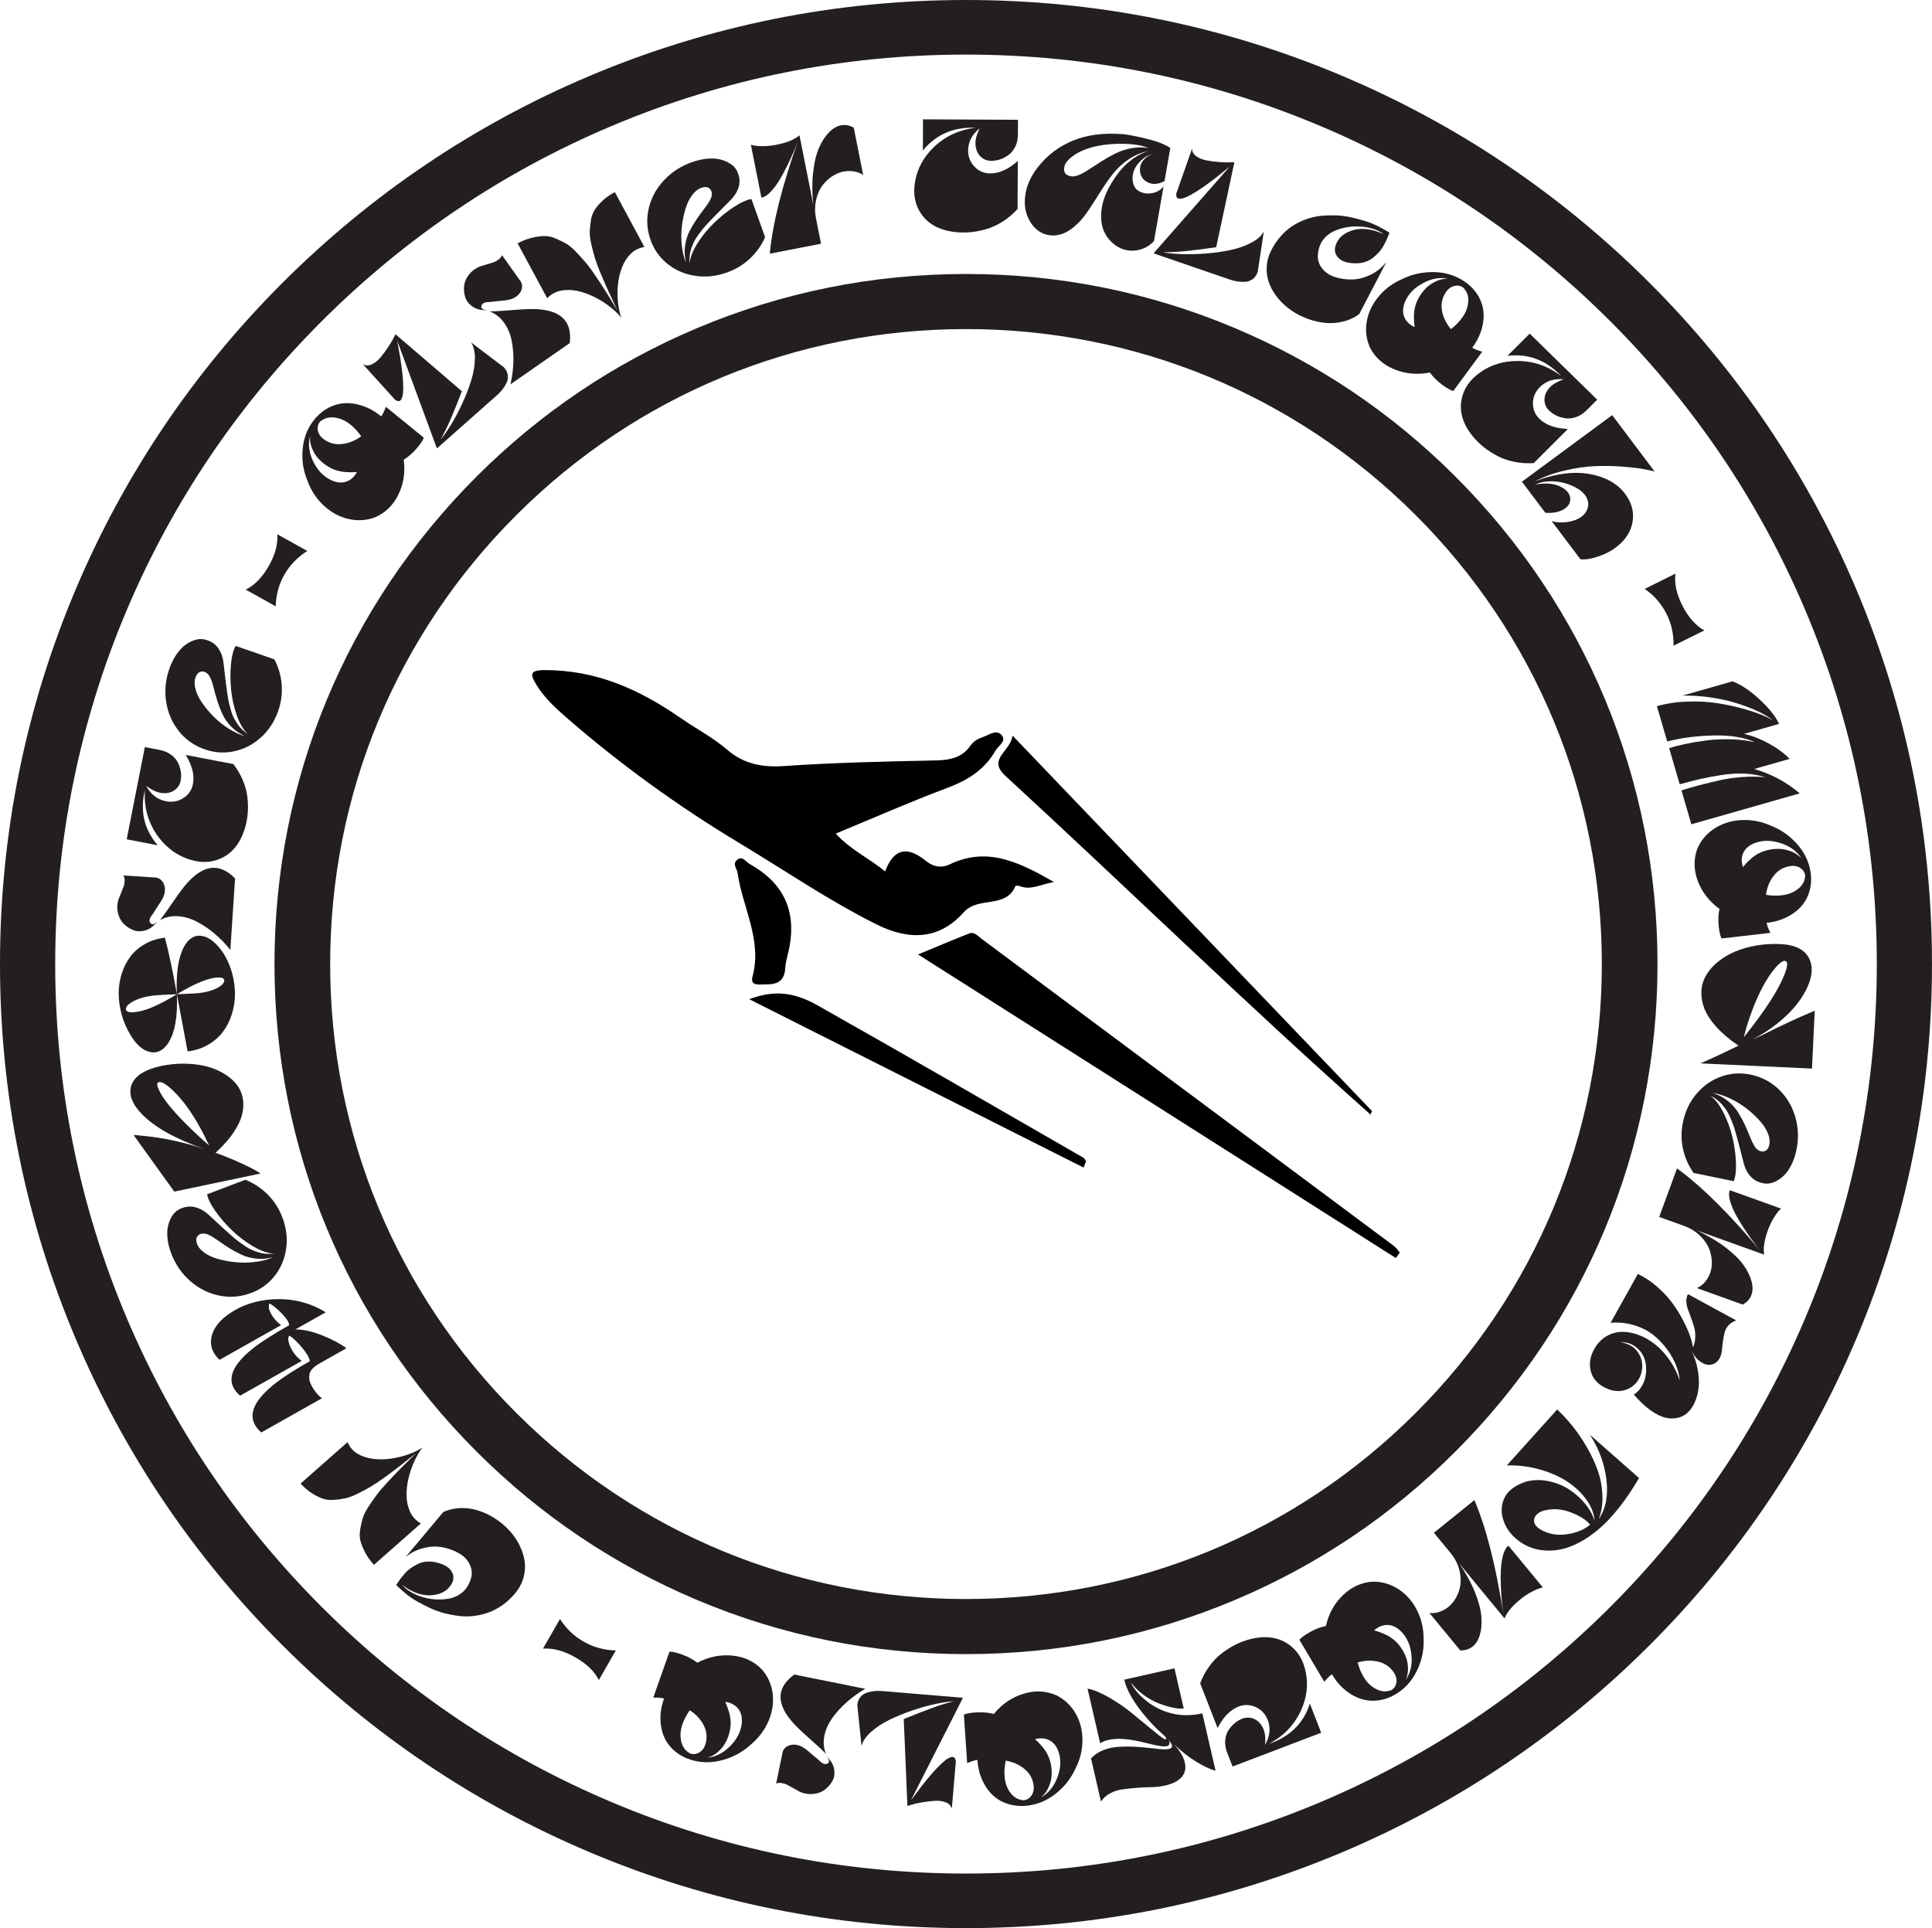 <?xml version="1.0" encoding="UTF-8"?>
<svg id="Layer_1" data-name="Layer 1" xmlns="http://www.w3.org/2000/svg" viewBox="0 0 1080 1077.91">
  <defs>
    <style>
      .cls-1 {
        fill: #231f20;
      }
    </style>
  </defs>
  <g>
    <path class="cls-1" d="M540,924.73c-52.2,0-102.84-10.21-150.52-30.34-46.04-19.44-87.38-47.26-122.87-82.7-72.98-72.86-113.17-169.72-113.17-272.74s40.19-199.88,113.17-272.74c35.5-35.44,76.84-63.26,122.87-82.7,47.68-20.13,98.32-30.34,150.52-30.34s102.84,10.21,150.52,30.34c46.04,19.44,87.38,47.26,122.87,82.7,72.98,72.86,113.17,169.72,113.17,272.74s-40.19,199.88-113.17,272.74c-35.5,35.44-76.84,63.26-122.87,82.7-47.68,20.13-98.32,30.34-150.52,30.34Zm0-740.76c-94.91,0-184.15,36.91-251.28,103.92-67.17,67.05-104.15,156.21-104.15,251.06s36.99,184.01,104.15,251.06c67.13,67.01,156.37,103.92,251.28,103.92s184.15-36.91,251.28-103.92c67.16-67.05,104.15-156.21,104.15-251.06s-36.99-184.01-104.15-251.06c-67.13-67.01-156.37-103.92-251.28-103.92Z"/>
    <g>
      <path class="cls-1" d="M171.9,268.85c-1.74-4.18-2.69-8.47-2.84-12.84-.15-4.38,.38-8.42,1.59-12.13,1.21-3.71,3.1-7.05,5.66-10.03,2.56-2.98,5.6-5.22,9.13-6.74,4.33-1.84,9-2.22,14-1.12,5,1.1,9.54,3.36,13.64,6.81,.97-1.35,1.83-3.15,2.6-5.4l21.22,17.28c-.49,1.48-1.82,3.49-3.99,6.03-2.17,2.54-4.57,4.64-7.22,6.29,.93,7.12-.09,13.67-3.05,19.63-2.96,5.96-7.33,10.17-13.11,12.61-4.72,1.74-9.6,2.04-14.64,.91-5.04-1.13-9.63-3.59-13.76-7.38-4.13-3.78-7.2-8.42-9.22-13.92Zm3.77-9.76c2.27,4.25,5.31,7.31,9.12,9.19,3.82,1.88,7.27,1.97,10.38,.27,1.89-1.13,3.34-2.68,4.36-4.67-1.78,.17-3.74,.19-5.9,.05-4.13-.23-7.82-1.45-11.08-3.66s-5.63-4.72-7.14-7.54c-1.5-2.81-2.21-5.52-2.12-8.1l-.02-.64c-1.2,4.92-.4,9.96,2.39,15.1Zm5.08-13.71c3.09,2.31,6.53,3.27,10.31,2.87,3.78-.39,7.4-1.84,10.86-4.35-1.92-2.76-4.11-5.08-6.56-6.95s-5.11-3.02-7.95-3.46c-2.85-.44-5.29,.02-7.33,1.38l-1.18,.85c-1.14,1.37-1.55,2.97-1.24,4.82,.31,1.85,1.34,3.45,3.1,4.83Z"/>
      <path class="cls-1" d="M281.68,205.35c1.28,1.41,2.01,2.9,2.19,4.46,.19,1.57-.09,3.07-.83,4.51-.74,1.44-1.54,2.67-2.39,3.7-.85,1.02-1.82,2.02-2.91,2.99l-33.5,29.67-22.21-60.23,1.72,9.6c2.26,14.33,2.23,22.3-.08,23.92-.75,.5-1.71,.32-2.87-.54l-17.93-19.81c1.51,.88,3.17,.9,4.97,.06,1.81-.84,3.45-2.16,4.94-3.97,1.48-1.8,2.87-3.66,4.16-5.59,1.29-1.93,2.29-3.62,3.01-5.06l1.12-2.21,37.12,31.86c-4.87,12.86-8.8,21.77-11.79,26.74l.41-.36c1.76-2.16,3.67-4.93,5.72-8.31,2.05-3.38,4.05-7.21,6-11.49,1.95-4.27,3.57-8.47,4.86-12.57,1.28-4.11,1.97-8.1,2.07-11.98,.1-3.87-.61-6.98-2.12-9.32l18.35,13.93Z"/>
      <path class="cls-1" d="M270.4,173.03c.33,.12,.64,.21,.92,.29,.28,.08,.49,.13,.63,.15,.14,.03,.26,.04,.37,.04,.1,0,.18,.01,.24,.02l.05-.04c-.39,.08-.99,.05-1.78-.09-2.7-.09-5.01-.81-6.92-2.17-1.91-1.36-3.19-3.05-3.84-5.09-.65-2.03-.86-4.14-.62-6.33,.24-2.19,1.13-4.27,2.68-6.26,1.55-1.99,3.57-3.5,6.06-4.55,.81-.27,2.13-.67,3.96-1.2,1.83-.54,3.16-.95,3.97-1.25s1.69-.79,2.63-1.5c.94-.7,1.57-1.51,1.87-2.41l10.57,14.88c.71,1.28,.85,2.67,.43,4.17-.43,1.5-1.37,2.82-2.83,3.96-1.46,1.14-3.41,1.87-5.87,2.2-.3,.07-1.75,.22-4.34,.47-2.59,.25-4.17,.42-4.74,.53-2.68-.06-4.24,.61-4.7,2.01-.28,.93,.02,1.61,.92,2.02,.1,.08,.21,.12,.32,.14Zm14.95,41.83c.96-4.11,1.5-8.23,1.63-12.36,.13-4.13-.19-8.13-.95-12-.76-3.88-2.22-7.3-4.38-10.26-2.15-2.96-4.91-5.05-8.26-6.26l.55,.14c2.61-.04,6.91-.31,12.9-.81,5.99-.5,10.48-.65,13.45-.46,13.6,.79,19.66,7.11,18.19,18.97l-33.13,23.04Z"/>
      <path class="cls-1" d="M289.36,136.02c2.7-1.42,5.3-2.44,7.8-3.05,2.51-.61,4.82-.95,6.93-1.01,2.11-.06,4.3,.39,6.55,1.37,2.26,.98,4.24,1.95,5.94,2.93,1.7,.98,3.63,2.61,5.8,4.92,2.16,2.31,4,4.36,5.49,6.15,1.5,1.79,3.38,4.38,5.64,7.78,2.27,3.39,4.14,6.27,5.61,8.62,1.47,2.35,3.48,5.62,6.01,9.81-2.01-4.24-3.63-7.7-4.86-10.38-1.24-2.68-2.62-5.82-4.14-9.42-1.52-3.6-2.65-6.56-3.38-8.9-.73-2.33-1.44-4.98-2.13-7.95s-1.02-5.46-.95-7.48c.06-2.02,.3-4.18,.69-6.49s1.18-4.31,2.34-5.99c1.17-1.69,2.65-3.36,4.46-5.02,1.81-1.66,3.98-3.16,6.54-4.51l16.52,30.66c-3.16,.57-5.75,1.89-7.79,3.97-2.04,2.08-3.64,4.62-4.79,7.62-1.15,3-1.89,6.2-2.21,9.59-.32,3.39-.31,6.68,.03,9.88,.34,3.2,.96,6.03,1.86,8.47-1.66-2.05-3.78-4.08-6.36-6.09-2.58-2.01-5.43-3.81-8.54-5.39-3.11-1.58-6.28-2.71-9.49-3.42-3.22-.7-6.3-.78-9.26-.22-2.95,.56-5.55,1.97-7.79,4.24l-16.52-30.66Z"/>
      <path class="cls-1" d="M362.75,116.07c1.41-5.71,4.24-10.84,8.5-15.38,4.25-4.54,9.47-7.9,15.65-10.06,3.07-1.07,6-1.71,8.8-1.93,2.8-.21,5.23-.03,7.28,.53,2.06,.56,3.9,1.38,5.51,2.46,1.62,1.08,2.81,2.41,3.57,4.01,.76,1.59,1.21,3.26,1.33,4.98,.12,1.73-.22,3.55-1.03,5.46-.81,1.91-2.05,3.73-3.71,5.47-1.24,1.24-2.79,2.8-4.65,4.67-1.86,1.87-3.3,3.32-4.33,4.37-1.03,1.04-2.27,2.33-3.71,3.86-1.44,1.53-2.55,2.78-3.32,3.76-.77,.98-1.65,2.15-2.63,3.52-.98,1.37-1.72,2.6-2.21,3.69-.5,1.1-.97,2.31-1.42,3.64-.45,1.33-.74,2.67-.86,4.02-.12,1.35-.13,2.77-.03,4.27,.26-3.38,1.72-7.17,4.39-11.38,2.67-4.2,5.77-8.01,9.32-11.44,3.55-3.42,7.25-6.39,11.1-8.92,3.85-2.52,7.1-3.99,9.76-4.41l7.64,21.36c-2.07,4.61-4.94,8.63-8.61,12.06-3.68,3.42-8.01,6.01-13,7.76-6.07,2.12-12.08,2.68-18.03,1.67-5.96-1.01-11.14-3.38-15.53-7.1-4.4-3.72-7.47-8.39-9.23-14.01-1.78-5.57-1.96-11.21-.54-16.92Zm20.19,21.49c.39-3.02,1.22-5.77,2.49-8.25,1.28-2.48,2.59-4.7,3.93-6.66,1.35-1.97,2.8-3.96,4.34-5.98,1.55-2.01,2.61-3.6,3.19-4.74,.82-1.44,1.16-2.76,1.01-3.97-.15-1.21-.62-2.1-1.41-2.68-.79-.58-1.66-.81-2.61-.69-2.25,.23-4.3,1.39-6.14,3.49s-3.28,4.75-4.32,7.96c-1.04,3.2-1.78,6.62-2.22,10.26-.45,3.64-.47,7.29-.07,10.95,.4,3.66,1.2,6.85,2.38,9.55-.78-3.14-.97-6.23-.59-9.25Z"/>
      <path class="cls-1" d="M430.32,141.81c1.57-16.93,6.97-38.32,16.19-64.18-.64,1.81-1.44,3.87-2.41,6.2s-2.22,5.07-3.75,8.24c-1.53,3.17-3.06,6.04-4.61,8.6-1.55,2.56-3.23,4.78-5.06,6.68-1.82,1.89-3.51,2.93-5.05,3.11l-5.87-29.53c1.95,.61,4.58,.86,7.9,.74,3.32-.11,6.81-.68,10.49-1.73,3.68-1.04,6.6-2.47,8.77-4.29l7.72,38.84c-.7-6.64-.72-12.76-.07-18.37,.65-5.61,1.77-10.19,3.37-13.74s3.49-6.42,5.67-8.59c2.19-2.17,4.47-3.43,6.84-3.79,2.37-.36,4.65,.11,6.82,1.41l5.26,26.44c-1.63-1.12-3.47-1.82-5.52-2.1-2.05-.28-4.09-.18-6.14,.3-2.04,.48-4.03,1.38-5.97,2.7s-3.62,2.92-5.05,4.8c-1.43,1.88-2.54,4.19-3.32,6.93-.78,2.74-1.05,5.69-.8,8.84,.06,.32,.13,.76,.21,1.35,.07,.58,.14,1.03,.2,1.35l2.83,14.23-28.65,5.57Z"/>
      <path class="cls-1" d="M547.72,71.69c-4.17,3.28-6.35,7.28-6.53,12-.1,3.95,1.21,7.23,3.92,9.86,3.16,3.04,7.13,4.04,11.9,3.02,3.91-.79,7.9-2.98,11.95-6.59l-.13,26.83c-2.5,2.77-5.26,5.11-8.28,7.03s-6.03,3.32-9.03,4.19c-3,.87-5.79,1.44-8.38,1.71-2.59,.27-5.1,.32-7.55,.15-9.53-.73-16.41-4.19-20.66-10.37-3.56-5.17-4.67-11.3-3.33-18.39,1.3-7.04,4.69-13.25,10.17-18.62,6.38-6.26,14.26-9.94,23.63-11.07-12.34-.54-22.17,3.7-29.51,12.73l.08-17.46,53.09,.25-.04,8.28c-.01,2.54-.5,4.79-1.47,6.76-.97,1.97-2.21,3.5-3.72,4.61-1.51,1.1-3.1,1.93-4.75,2.48-1.65,.56-3.29,.83-4.92,.83-2.36-.01-4.37-.81-6.01-2.39-1.64-1.58-2.59-3.72-2.84-6.42-.25-2.7,.55-5.84,2.4-9.41Z"/>
      <path class="cls-1" d="M580.24,93.39c5.07-6.53,11.53-11.43,19.38-14.7,7.85-3.27,17.08-4.51,27.68-3.72,2.18,.09,6.44,.88,12.79,2.38,6.35,1.5,11.06,3.29,14.13,5.37l-3.25,18.52c-3.82,2-7.19,2.1-10.1,.29-2.13-1.3-3.32-3.23-3.58-5.77-.35-3.21,.98-5.92,3.97-8.15,1-.73,2.14-1.35,3.43-1.87-2.99,1-5.45,2.51-7.4,4.53-1.95,2.02-3.19,4.07-3.75,6.17-.55,2.09-.59,4.09-.12,5.99,.47,1.9,1.44,3.31,2.89,4.21,2.28,1.37,4.78,1.83,7.51,1.38,2.72-.45,4.93-1.72,6.62-3.8l-5.37,30.6c-2.47,2.56-5.31,4.19-8.51,4.89-3.2,.7-6.2,.54-9-.47-2.8-1.01-5.3-2.78-7.5-5.3-2.2-2.53-3.6-5.49-4.21-8.91-.47-2.98-.41-6.12,.16-9.42,.58-3.3,1.76-6.65,3.53-10.07,1.78-3.41,3.81-6.56,6.09-9.44,2.28-2.88,4.92-5.38,7.92-7.5,3-2.13,5.98-3.54,8.96-4.26-4.23,.79-8.1,2.37-11.62,4.75-3.52,2.38-6.52,5.19-9.01,8.42-2.49,3.23-4.74,6.47-6.75,9.7-2.01,3.23-4.14,6.55-6.39,9.94-2.25,3.39-4.36,6.01-6.34,7.83-5.06,5.06-10.28,7.23-15.65,6.52-4.4-.59-7.94-2.95-10.6-7.09-2.96-4.6-3.92-9.94-2.9-16.02,.87-5.2,3.19-10.2,6.97-15Zm14.61,.85c-.19,1.81,.56,3.09,2.27,3.85,1.71,.76,3.65,.7,5.83-.2,1.46-.57,3.38-1.62,5.76-3.15,2.38-1.54,4.73-3.05,7.06-4.55,2.33-1.5,4.88-2.94,7.64-4.33,2.76-1.38,5.77-2.38,9.02-2.99,3.25-.61,6.46-.64,9.63-.1-3.31-1.38-7.69-2.18-13.13-2.37-5.44-.2-10.82,.25-16.14,1.34-5.16,1.16-9.43,2.93-12.81,5.32s-5.08,4.78-5.13,7.19Z"/>
      <path class="cls-1" d="M703.06,152.04c-.63,1.79-1.59,3.14-2.88,4.06-1.29,.92-2.76,1.41-4.39,1.47-1.64,.06-3.12-.04-4.43-.27-1.32-.24-2.67-.6-4.05-1.08l-42.47-14.59,42.48-48.41-7.65,6.14c-11.58,8.9-18.64,12.74-21.19,11.53-.81-.41-1.11-1.32-.91-2.74l8.82-25.12c-.05,1.73,.74,3.18,2.36,4.33s3.59,1.94,5.9,2.35c2.31,.41,4.64,.71,6.96,.89,2.33,.18,4.3,.23,5.93,.15l2.49-.1-10.17,47.56c-13.73,2.02-23.52,2.94-29.36,2.77l.52,.18c2.76,.48,6.14,.79,10.12,.92,3.99,.13,8.34,0,13.07-.37s9.22-1.01,13.47-1.9c4.26-.88,8.12-2.22,11.59-4.02,3.48-1.79,5.88-3.91,7.21-6.35l-3.42,22.62Z"/>
      <path class="cls-1" d="M716.22,131.74c2.09-2.29,4.29-4.17,6.62-5.63,2.32-1.47,4.82-2.67,7.49-3.62,2.67-.95,5.37-1.55,8.1-1.82,2.73-.26,5.51-.34,8.35-.26,2.84,.09,5.62,.44,8.32,1.05,2.71,.61,5.37,1.31,7.98,2.1,2.61,.79,5.04,1.77,7.3,2.94s4.37,2.36,6.36,3.56l-.57,1.48c-.38,.99-.77,1.91-1.17,2.77-.4,.86-.97,1.95-1.71,3.28-.74,1.32-1.6,2.51-2.57,3.55-.98,1.04-2.08,2.05-3.3,3.04-1.22,.98-2.68,1.74-4.35,2.27-1.67,.53-3.47,.78-5.38,.76-4.75-.02-8.09-1.23-10.01-3.61-1.67-2.08-1.91-4.51-.72-7.31,1.32-3.23,3.9-5.58,7.74-7.06,5.56-2.15,11.83-1.58,18.78,1.7-1.95-1.54-4.47-2.69-7.58-3.46-3.11-.77-6.28-1.05-9.52-.85-3.25,.2-6.37,.89-9.38,2.04-3.01,1.16-5.43,2.91-7.24,5.24-1.81,2.34-2.85,5.28-3.09,8.83-.11,2.75,.71,5.22,2.46,7.41s4.09,3.75,7.03,4.71c2.94,.96,6.09,1.42,9.45,1.39,3.36-.03,6.77-.86,10.24-2.49,3.46-1.63,6.41-3.94,8.83-6.92l.11,.06-14.99,28.73c-2.67,1.95-5.65,3.33-8.93,4.14s-6.58,1.07-9.89,.77c-3.3-.3-6.6-1.05-9.89-2.26s-6.34-2.76-9.15-4.67c-2.81-1.91-5.29-4.16-7.44-6.76-2.15-2.6-3.8-5.33-4.93-8.2-1.14-2.87-1.63-5.97-1.48-9.29,.15-3.32,1.06-6.58,2.72-9.76,1.53-2.94,3.34-5.55,5.43-7.84Z"/>
      <path class="cls-1" d="M784.13,155.86c4.12-1.97,8.38-3.16,12.79-3.57s8.52-.13,12.34,.85c3.82,.98,7.3,2.64,10.46,4.99,3.16,2.35,5.6,5.22,7.34,8.61,2.12,4.17,2.78,8.75,1.97,13.75-.81,5-2.83,9.63-6.06,13.88,1.42,.87,3.29,1.62,5.6,2.24l-16.17,21.99c-1.52-.4-3.63-1.59-6.32-3.58s-4.95-4.24-6.78-6.75c-7.13,1.34-13.8,.73-19.99-1.84-6.2-2.57-10.7-6.63-13.51-12.19-2.04-4.55-2.64-9.36-1.79-14.4,.84-5.05,3.05-9.73,6.62-14.03,3.57-4.31,8.07-7.62,13.5-9.94Zm10.08,3.14c-4.15,2.49-7.06,5.68-8.73,9.56-1.67,3.88-1.56,7.3,.34,10.27,1.25,1.79,2.9,3.14,4.97,4.03-.28-1.75-.41-3.69-.4-5.82-.01-4.09,1-7.81,3.03-11.16,2.03-3.35,4.42-5.85,7.18-7.5,2.75-1.65,5.44-2.51,8.05-2.57l.65-.06c-5.04-.89-10.07,.2-15.09,3.26Zm14.14,4.2c-2.15,3.19-2.91,6.64-2.29,10.35,.62,3.71,2.3,7.2,5.03,10.46,2.67-2.06,4.88-4.36,6.62-6.89,1.74-2.54,2.74-5.22,3.02-8.06,.27-2.84-.34-5.23-1.84-7.16l-.92-1.11c-1.45-1.04-3.1-1.36-4.94-.94s-3.41,1.54-4.69,3.35Z"/>
      <path class="cls-1" d="M874.25,212.06c-5.3-.54-9.69,.81-13.15,4.04-2.87,2.75-4.26,6.01-4.18,9.76,.11,4.36,2.23,7.82,6.36,10.39,3.35,2.15,7.75,3.33,13.19,3.57l-19.08,19.07c-3.74,.24-7.37,.01-10.89-.72-3.52-.72-6.66-1.81-9.41-3.26-2.76-1.45-5.16-2.98-7.2-4.58s-3.87-3.31-5.49-5.12c-6.28-7.12-8.76-14.35-7.41-21.71,1.12-6.16,4.66-11.3,10.63-15.44,5.91-4.13,12.72-6.22,20.44-6.26,8.99-.04,17.22,2.77,24.71,8.46-8.43-8.93-18.45-12.71-30.08-11.34l12.42-12.41,37.74,36.94-5.89,5.88c-1.8,1.8-3.75,3.07-5.83,3.81-2.08,.74-4.05,.97-5.92,.71-1.86-.26-3.57-.77-5.15-1.51-1.57-.75-2.94-1.69-4.1-2.82-1.68-1.64-2.55-3.6-2.6-5.86s.78-4.45,2.51-6.55c1.73-2.1,4.52-3.79,8.37-5.07Z"/>
      <path class="cls-1" d="M850.78,269.29l50.44-37.2,23.73,31.49c-1.6-.43-3.8-.9-6.62-1.41s-6.75-.95-11.79-1.33c-5.04-.38-10.11-.46-15.22-.23-5.11,.23-10.71,1.05-16.8,2.48-6.09,1.43-11.64,3.46-16.66,6.1,12.84-5,24.34-6.12,34.5-3.36,7.64,2.05,13.3,5.89,16.99,11.51,3.28,4.97,4.29,10.18,3.02,15.64-.85,3.59-2.65,6.86-5.41,9.8-3.33,3.46-7.38,6.07-12.13,7.81-4.75,1.74-8.54,2.43-11.37,2.05l-16.06-21.32c3.52,1.02,7.32,1.01,11.42-.06,4.1-1.06,6.87-3.1,8.3-6.12,.83-1.87,.96-3.7,.39-5.49-.57-1.8-1.62-3.36-3.15-4.69-1.53-1.33-3.42-2.48-5.65-3.45-2.23-.97-4.54-1.65-6.92-2.05-2.39-.4-4.78-.5-7.19-.28-2.4,.22-4.49,.77-6.25,1.67,6.19-1.1,11.2-.5,15.06,1.78,2.92,1.72,4.39,3.9,4.4,6.55-.02,1.52-.62,2.89-1.78,4.11-2.84,2.64-6.89,3.77-12.16,3.38l-13.11-17.39Z"/>
      <path class="cls-1" d="M936.59,320.68c-.72,5.41,.59,11.4,3.94,17.99,3.25,6.41,7.31,11,12.18,13.77l-17.2,8.54c.13-6.47-1.18-12.42-3.94-17.86-2.87-5.65-6.93-10.29-12.18-13.9l17.2-8.54Z"/>
      <path class="cls-1" d="M968.53,380.91c4.77,1.82,9.83,5.22,15.18,10.2,5.35,4.97,8.94,9.5,10.77,13.59l-19.6,5.59,.27,.05c4.39,.97,8.94,2.74,13.63,5.32,4.69,2.58,8.58,5.45,11.66,8.59l-19.84,5.66c9.48,2.71,17.97,7.24,25.46,13.62l-60.58,17.28-5.52-18.93c2.47-.83,5.66-1.76,9.58-2.79,3.91-1.04,7.79-1.98,11.63-2.85,3.84-.86,8.08-1.48,12.72-1.84,4.64-.36,8.94-.3,12.89,.16-3.39-1.17-7.2-1.86-11.41-2.06-4.21-.2-8.66,.07-13.34,.82s-8.6,1.49-11.78,2.23c-3.17,.74-6.94,1.71-11.29,2.91l-5.89-20.21c2.68-.85,5.63-1.62,8.86-2.31,3.23-.69,7.03-1.33,11.39-1.93,4.36-.6,8.99-.84,13.87-.72,4.89,.12,9.51,.66,13.86,1.64-6.1-2.75-13.9-4-23.41-3.76-9.51,.24-18.06,1.36-25.66,3.36l-5.76-19.74c5.36-1.53,11.1-2.39,17.21-2.58,6.11-.2,11.69,.11,16.73,.92,5.04,.8,9.84,1.84,14.39,3.12,4.55,1.28,8.21,2.52,11,3.72,2.79,1.2,4.72,2.2,5.81,3.02-1.14-1.01-2.75-2.13-4.82-3.34-2.07-1.21-4.75-2.48-8.04-3.8-3.29-1.32-6.81-2.51-10.57-3.56-3.76-1.04-8.05-1.89-12.89-2.55-4.83-.65-9.68-.94-14.52-.86l28-7.99Z"/>
      <path class="cls-1" d="M989.86,461.57c4.25,1.66,8.03,3.96,11.32,6.89,3.29,2.93,5.87,6.11,7.73,9.55s2.99,7.1,3.38,10.99c.39,3.89-.08,7.61-1.43,11.17-1.66,4.37-4.62,7.95-8.89,10.75-4.26,2.8-9.07,4.47-14.42,5,.31,1.63,1.02,3.49,2.13,5.59l-27.31,3.13c-.74-1.37-1.28-3.72-1.62-7.02-.35-3.31-.2-6.48,.43-9.51-5.83-4.28-9.89-9.54-12.18-15.79-2.29-6.25-2.32-12.27-.09-18.09,2.01-4.57,5.17-8.26,9.5-11.07,4.32-2.8,9.3-4.37,14.92-4.69,5.62-.32,11.13,.71,16.53,3.09Zm4.49,9.46c-4.67-1.33-9.01-1.29-13.02,.13-4.01,1.41-6.48,3.82-7.4,7.21-.49,2.12-.36,4.24,.37,6.34,1.11-1.38,2.46-2.79,4.05-4.24,3.04-2.78,6.49-4.56,10.35-5.35,3.86-.79,7.34-.74,10.44,.14,3.09,.88,5.55,2.25,7.37,4.11l.48,.43c-2.76-4.27-6.97-7.19-12.65-8.77Zm6.46,13.13c-3.83,.6-6.91,2.38-9.24,5.35-2.34,2.96-3.8,6.55-4.37,10.75,3.34,.55,6.55,.6,9.61,.15,3.06-.46,5.74-1.54,8.04-3.27,2.3-1.72,3.66-3.78,4.07-6.18l.2-1.42c-.21-1.76-1.09-3.17-2.65-4.23s-3.45-1.44-5.67-1.14Z"/>
      <path class="cls-1" d="M995.32,527.79c8.3,.39,13.67,3.14,16.12,8.25,2.22,4.74,1.62,10.52-1.81,17.34-3.78,7.49-10.05,14.43-18.79,20.84-3.42,2.5-7.12,4.79-11.09,6.86,.37-.19,1.1-.51,2.18-.96,1.08-.45,2.02-.89,2.82-1.29,5.35-2.7,10.49-5.19,15.43-7.48,4.94-2.29,8.56-3.91,10.84-4.85l3.43-1.47-1.54,32.36-62.36-2.91c6.66-2.92,13.75-6.21,21.27-9.9-5.06-3.42-9.21-6.96-12.46-10.6-3.25-3.64-5.49-7.12-6.72-10.45-1.23-3.33-1.74-6.58-1.52-9.78,.21-3.2,1.14-6.14,2.78-8.82,1.63-2.69,3.83-5.15,6.59-7.37,2.76-2.23,5.93-4.1,9.5-5.61,3.58-1.51,7.55-2.63,11.9-3.38,4.36-.74,8.83-1,13.43-.79Zm-18.82,45.76c-.15,.6-.44,1.62-.85,3.08-.42,1.45-.7,2.54-.86,3.26,11.92-14.89,19.54-26.68,22.85-35.35,1.67-4.28,1.85-6.71,.53-7.29-1.2-.5-3.12,.78-5.75,3.85-4.83,5.58-9.29,13.88-13.36,24.9-.89,2.46-1.74,4.98-2.56,7.56Z"/>
      <path class="cls-1" d="M994.72,609.37c4.2,4.15,7.17,9.21,8.89,15.16,1.73,5.95,1.92,12.1,.59,18.45-.66,3.16-1.63,5.97-2.9,8.45-1.27,2.48-2.68,4.44-4.23,5.89-1.55,1.45-3.21,2.58-4.98,3.39-1.77,.81-3.54,1.12-5.31,.94s-3.44-.67-5-1.46c-1.56-.79-2.96-2.03-4.18-3.7-1.23-1.67-2.16-3.66-2.8-5.98-.44-1.69-.98-3.81-1.63-6.35s-1.16-4.52-1.53-5.93c-.37-1.42-.84-3.13-1.42-5.14-.58-2.01-1.08-3.6-1.53-4.76-.44-1.16-1-2.51-1.68-4.05-.67-1.54-1.36-2.8-2.04-3.78s-1.49-2.01-2.41-3.09c-.92-1.08-1.93-2.01-3.03-2.81-1.1-.8-2.32-1.55-3.68-2.23,2.79,1.97,5.31,5.17,7.56,9.61,2.25,4.43,3.94,9.04,5.05,13.81,1.12,4.78,1.77,9.45,1.95,14.01,.18,4.56-.23,8.08-1.25,10.54l-22.43-4.61c-2.92-4.14-4.9-8.65-5.95-13.54s-1.04-9.9,.04-15.02c1.31-6.23,3.95-11.6,7.91-16.12,3.96-4.51,8.69-7.67,14.19-9.46,5.49-1.8,11.12-1.97,16.9-.54,5.74,1.38,10.71,4.16,14.91,8.31Zm-29.04,5.94c2.41,1.9,4.35,4.02,5.83,6.39,1.48,2.36,2.72,4.62,3.72,6.78,1,2.16,1.97,4.42,2.91,6.77,.94,2.35,1.76,4.07,2.44,5.16,.82,1.45,1.79,2.41,2.91,2.91,1.12,.5,2.14,.56,3.05,.19,.91-.37,1.56-.98,1.95-1.85,.96-2.02,1.02-4.36,.16-7-.86-2.64-2.41-5.24-4.64-7.77-2.23-2.54-4.81-4.94-7.72-7.2s-6.06-4.18-9.43-5.73c-3.38-1.56-6.54-2.54-9.49-2.94,3.12,.97,5.89,2.4,8.3,4.3Z"/>
      <path class="cls-1" d="M937.43,653.17c13.85,10.07,29.59,25.68,47.22,46.84-1.24-1.47-2.61-3.22-4.12-5.24-1.51-2.02-3.25-4.5-5.2-7.43-1.96-2.94-3.65-5.71-5.06-8.34-1.42-2.63-2.48-5.21-3.18-7.73-.7-2.52-.73-4.48-.08-5.88l28.6,10.27c-1.53,1.33-3.1,3.44-4.72,6.31-1.62,2.87-2.92,6.13-3.91,9.78-.99,3.65-1.26,6.86-.81,9.64l-37.61-13.5c6.11,2.84,11.42,5.98,15.94,9.42,4.52,3.44,7.91,6.76,10.16,9.95s3.76,6.26,4.51,9.24c.75,2.97,.67,5.55-.25,7.75s-2.5,3.88-4.74,5.05l-25.61-9.2c1.81-.81,3.37-2,4.67-3.6,1.3-1.59,2.27-3.37,2.91-5.35,.64-1.98,.89-4.13,.74-6.45s-.66-4.57-1.55-6.76-2.32-4.31-4.28-6.39-4.38-3.82-7.24-5.23c-.31-.11-.73-.29-1.27-.52-.54-.24-.96-.41-1.27-.52l-13.78-4.95,9.96-27.15Z"/>
      <path class="cls-1" d="M970.63,738.17c-1.83,.61-3.3,1.54-4.4,2.77-1.11,1.24-1.83,2.58-2.17,4.03-.34,1.45-.64,3.01-.9,4.69-.26,1.67-.44,3.27-.54,4.78-.1,1.51-.45,2.94-1.06,4.29-.61,1.35-1.45,2.39-2.52,3.15-1.2,.82-2.56,1.19-4.08,1.12s-3.14-.76-4.85-2.06c-1.72-1.3-3.23-3.21-4.53-5.71-.27-.52-.42-.83-.45-.94,.03,.11,.18,.42,.45,.94,1.55,3.14,2.66,6.39,3.32,9.75,.67,3.35,.91,6.5,.74,9.44-.17,2.94-.74,5.66-1.69,8.16s-2.19,4.6-3.73,6.32-3.42,2.9-5.64,3.55c-2.22,.65-4.61,.72-7.16,.2s-5.4-1.87-8.54-4.07-6.34-5.19-9.57-8.98c1.68-1.02,3.1-2.46,4.26-4.34,1.16-1.87,1.93-3.88,2.31-6.02s.42-4.34,.12-6.59-1.04-4.28-2.23-6.08c-1.18-1.8-2.77-3.29-4.75-4.49s-4.48-1.81-7.49-1.84c4.31,.78,7.42,2.38,9.36,4.79,1.94,2.41,2.97,5.04,3.11,7.87s-.46,5.46-1.79,7.86c-1.87,3.35-4.64,5.51-8.32,6.47-3.68,.96-7.52,.32-11.53-1.91-3.94-2.2-6.34-5.27-7.21-9.21-.87-3.95-.2-7.9,2-11.85,1.75-3.14,3.98-5.52,6.7-7.14,2.72-1.62,5.6-2.48,8.65-2.56,3.05-.09,6.22,.5,9.52,1.74s6.4,3.03,9.3,5.35c2.9,2.31,5.56,5.21,7.98,8.7,2.43,3.49,4.32,7.28,5.66,11.37-.17-2.53-.81-5.26-1.92-8.19-1.11-2.93-2.76-5.91-4.96-8.95-2.19-3.03-4.74-5.74-7.65-8.1-2.91-2.37-6.47-4.22-10.68-5.55-4.21-1.33-8.68-1.81-13.4-1.44l15.22-27.3c3.9,1.85,7.57,4.3,11.01,7.35,3.44,3.05,6.28,6.14,8.54,9.28,2.25,3.13,4.23,6.37,5.94,9.69,1.71,3.32,2.97,6.21,3.79,8.66,.82,2.45,1.33,4.49,1.54,6.12,.81-1.95,1.23-3.95,1.28-5.99,.05-2.05-.18-3.9-.68-5.54-.5-1.65-1.06-3.35-1.7-5.1-.63-1.75-1.21-3.33-1.75-4.75s-.83-2.88-.88-4.38,.26-2.85,.93-4.05l27.02,14.73Z"/>
      <path class="cls-1" d="M916.24,826.27c-3.69,6.34-7.5,11.97-11.43,16.88-3.92,4.91-7.71,8.88-11.35,11.93-3.65,3.05-7.3,5.52-10.97,7.41-3.67,1.89-7.11,3.15-10.34,3.76-3.22,.61-6.35,.77-9.38,.47-3.03-.3-5.77-.98-8.21-2.05-2.44-1.07-4.68-2.45-6.71-4.13-3.82-3.21-6.37-6.97-7.65-11.31-1.28-4.34-.97-8.37,.93-12.13,1.9-3.75,5.73-6.64,11.5-8.68,4.17-1.18,8.47-1.32,12.91-.4,4.44,.91,8.38,2.51,11.83,4.8,3.45,2.29,6.44,5,8.98,8.15,2.54,3.15,4.22,6.33,5.04,9.54-.2-3.96-1.63-7.85-4.28-11.7-2.65-3.84-6.13-7.23-10.44-10.16-4.31-2.93-9.48-5.28-15.51-7.03-6.03-1.75-12.3-2.55-18.81-2.41l28.11-31.23c2.99,2.79,5.88,5.91,8.66,9.37,2.78,3.45,5.43,7.35,7.95,11.7s4.55,8.71,6.09,13.09c1.54,4.38,2.41,8.96,2.6,13.74,.19,4.78-.48,9.25-2.03,13.38,3.96-5.85,5.37-13.24,4.26-22.18-1.11-8.94-4.19-17.27-9.23-25l27.47,24.19Zm-37.61,19.43c-5.03-2.04-9.9-2.51-14.6-1.41-1.37,.25-2.57,.69-3.6,1.32-1.03,.63-1.77,1.33-2.21,2.1s-.67,1.61-.67,2.52c0,.91,.32,1.78,.97,2.6,.65,.82,1.58,1.59,2.77,2.32,4.36,2.49,9.22,3.35,14.58,2.57s9.69-2.55,12.99-5.31c-1.79-2.44-5.2-4.67-10.24-6.71Z"/>
      <path class="cls-1" d="M824.2,838.63c6.67,15.67,12.09,37.06,16.25,64.17-.3-1.9-.57-4.09-.82-6.59-.25-2.5-.46-5.51-.62-9.01-.16-3.51-.17-6.75-.02-9.73,.15-2.98,.58-5.73,1.28-8.25,.71-2.52,1.7-4.22,2.98-5.09l19.23,23.32c-2.01,.37-4.45,1.38-7.32,3.02-2.87,1.64-5.68,3.78-8.43,6.41-2.74,2.63-4.64,5.25-5.69,7.87l-25.29-30.67c3.77,5.53,6.71,10.92,8.8,16.17,2.09,5.25,3.28,9.81,3.56,13.69,.28,3.88-.02,7.28-.92,10.22-.9,2.93-2.31,5.11-4.23,6.53-1.93,1.43-4.16,2.07-6.69,1.93l-17.22-20.89c1.98,.23,3.93-.01,5.87-.72,1.94-.71,3.7-1.75,5.27-3.12,1.57-1.38,2.9-3.1,3.98-5.17,1.08-2.07,1.8-4.26,2.17-6.59,.37-2.33,.25-4.88-.36-7.66-.61-2.78-1.78-5.5-3.51-8.17-.2-.25-.48-.61-.82-1.09-.34-.48-.62-.84-.82-1.09l-9.27-11.23,22.63-18.26Z"/>
      <path class="cls-1" d="M795.81,916.2c.18,4.52-.43,8.86-1.81,13.02-1.38,4.16-3.29,7.78-5.72,10.84-2.43,3.07-5.37,5.56-8.8,7.49s-7.08,2.99-10.91,3.21c-4.71,.25-9.22-.98-13.53-3.72-4.31-2.73-7.79-6.41-10.44-11.04-1.38,.94-2.82,2.34-4.32,4.19l-13.9-23.46c.97-1.22,2.92-2.65,5.84-4.3,2.92-1.65,5.91-2.79,8.97-3.45,1.61-7,4.84-12.8,9.7-17.39,4.86-4.59,10.42-7.05,16.7-7.37,5.03-.02,9.72,1.35,14.06,4.14s7.79,6.65,10.35,11.61c2.56,4.96,3.83,10.36,3.8,16.22Zm-16.49,19.01c-2.1-3.22-4.99-5.29-8.67-6.21-3.69-.92-7.59-.8-11.71,.38,.84,3.25,2.09,6.17,3.74,8.76,1.65,2.59,3.74,4.58,6.26,5.96,2.52,1.39,4.98,1.79,7.36,1.2l1.4-.39c1.55-.9,2.49-2.26,2.85-4.1s-.06-3.7-1.22-5.59Zm9.54-11.14c-.65-4.76-2.44-8.67-5.36-11.74-2.92-3.06-6.14-4.33-9.64-3.79-2.16,.42-4.07,1.38-5.72,2.9,1.73,.45,3.58,1.1,5.55,1.97,3.8,1.63,6.84,4.03,9.12,7.21,2.29,3.18,3.65,6.35,4.08,9.51,.43,3.15,.15,5.93-.83,8.33l-.21,.61c2.84-4.21,3.85-9.21,3.02-14.98Z"/>
      <path class="cls-1" d="M707.15,975.46c2.68-4.56,3.23-9.07,1.67-13.53-1.36-3.71-3.79-6.31-7.28-7.78-4.06-1.69-8.13-1.2-12.19,1.48-3.36,2.14-6.26,5.62-8.7,10.44l-9.75-25.04c1.31-3.48,3.02-6.65,5.13-9.53,2.11-2.88,4.4-5.26,6.87-7.15s4.86-3.43,7.17-4.61c2.31-1.18,4.64-2.13,6.97-2.86,9.14-2.75,16.83-2,23.06,2.22,5.22,3.54,8.51,8.85,9.87,15.93,1.38,7.02,.51,14.03-2.62,21.01-3.65,8.12-9.62,14.39-17.94,18.82,11.69-3.94,19.29-11.44,22.8-22.48l6.35,16.3-49.54,18.88-3.01-7.73c-.92-2.37-1.29-4.64-1.12-6.82,.18-2.18,.77-4.06,1.77-5.63,1-1.57,2.17-2.91,3.51-4.02,1.34-1.11,2.76-1.96,4.28-2.54,2.2-.84,4.36-.82,6.47,.06,2.11,.88,3.78,2.53,5.01,4.96,1.23,2.42,1.64,5.64,1.23,9.64Z"/>
      <path class="cls-1" d="M679.52,989.94c-3.26-.91-6.94-2.65-11.04-5.19-4.1-2.55-8.1-5.69-12.01-9.44,3.89,4.37,5.94,8.37,6.15,12,.21,3.63-1.49,6.49-5.1,8.59-1.77,1.02-3.91,1.8-6.41,2.34-2.51,.55-5.06,.84-7.67,.87-2.6,.03-5.32,.16-8.15,.38-2.83,.22-5.46,.51-7.89,.85-2.43,.34-4.72,1.09-6.88,2.24-2.16,1.15-3.85,2.68-5.07,4.62l-5.57-24.16c1.87-2.03,4.2-3.59,6.97-4.67,2.78-1.09,5.79-1.7,9.03-1.85,3.25-.16,6.22-.16,8.93,0s5.65,.42,8.83,.8c3.18,.38,5.36,.58,6.53,.61,2.62,.11,4.21-.23,4.78-1.02,.57-.79,.09-2.07-1.45-3.83-.03-.12-.2-.33-.52-.63,.84,1.09,1.02,2.04,.56,2.85-.46,.81-1.46,1.14-3,.99-1.09,0-2.56-.21-4.43-.61-1.87-.4-3.72-.84-5.57-1.31-1.84-.47-3.94-.93-6.3-1.37-2.36-.44-4.57-.73-6.65-.86s-4.27-.03-6.57,.3c-2.3,.33-4.32,1.02-6.04,2.08l-7.04-30.52c3.54,.69,7.63,2.39,12.27,5.1,4.64,2.71,8.73,5.52,12.28,8.42,3.55,2.9,7.14,5.86,10.79,8.88,3.64,3.02,6.07,4.91,7.29,5.67l.12-.03c.83,.52,1.22,.49,1.17-.08,0-.33-.17-.73-.52-1.19-5.75-5.02-10.73-10.4-14.93-16.12-4.2-5.73-6.83-10.87-7.88-15.42l-.05-.23,28.05-6.33,5.18,22.44c-1.49,.21-3.47,.07-5.93-.43-2.45-.5-5.09-1.29-7.91-2.37-2.82-1.08-5.65-2.65-8.51-4.71s-5.21-4.37-7.05-6.93c.37,1.24,1.4,2.9,3.09,4.97,1.69,2.08,4.02,4.23,7,6.45,9.01,6.27,18.91,8.19,29.71,5.75l7.41,32.11Z"/>
      <path class="cls-1" d="M601.18,988.74c-1.88,4.13-4.38,7.74-7.49,10.86-3.11,3.11-6.45,5.51-10.01,7.18s-7.31,2.61-11.26,2.81c-3.95,.2-7.68-.44-11.22-1.94-4.33-1.85-7.81-4.95-10.43-9.3-2.62-4.35-4.08-9.18-4.36-14.49-1.66,.23-3.57,.85-5.75,1.84l-1.85-27.13c1.42-.66,3.81-1.08,7.17-1.27,3.35-.18,6.55,.11,9.58,.87,4.6-5.56,10.11-9.31,16.53-11.27,6.42-1.97,12.51-1.7,18.27,.78,4.52,2.2,8.09,5.5,10.72,9.91,2.63,4.4,3.97,9.39,4.02,14.96,.05,5.57-1.25,10.97-3.92,16.19Zm-23.34,9.74c-.42-3.81-2.07-6.94-4.96-9.39-2.88-2.45-6.43-4.06-10.65-4.83-.71,3.28-.92,6.44-.61,9.49,.31,3.05,1.28,5.75,2.91,8.1,1.63,2.35,3.65,3.79,6.05,4.32l1.43,.27c1.79-.12,3.25-.92,4.4-2.41,1.14-1.49,1.62-3.34,1.43-5.55Zm13.57-5.75c1.57-4.55,1.73-8.84,.5-12.87-1.23-4.04-3.54-6.59-6.92-7.65-2.12-.58-4.26-.56-6.42,.07,1.35,1.16,2.71,2.56,4.08,4.21,2.66,3.13,4.3,6.62,4.91,10.48,.61,3.85,.4,7.29-.64,10.31-1.04,3.02-2.54,5.38-4.51,7.09l-.46,.45c4.44-2.52,7.6-6.54,9.46-12.08Z"/>
      <path class="cls-1" d="M479.25,953.31c.16-1.89,.75-3.44,1.78-4.65s2.32-2.04,3.89-2.49c1.57-.46,3.03-.73,4.36-.82,1.34-.09,2.74-.07,4.2,.05l44.8,3.74-29.05,57.31,5.88-7.82c8.99-11.46,14.87-16.91,17.64-16.36,.88,.19,1.41,1.01,1.57,2.44l-2.26,26.5c-.39-1.69-1.51-2.9-3.37-3.62-1.86-.72-3.96-1-6.3-.83-2.34,.17-4.67,.45-6.97,.84-2.3,.39-4.23,.83-5.78,1.31l-2.39,.71-2.05-48.56c12.8-5.32,22.05-8.61,27.76-9.87l-.55-.05c-2.8,.21-6.14,.74-10.04,1.59-3.89,.85-8.08,2.03-12.56,3.56-4.48,1.53-8.68,3.24-12.58,5.14-3.9,1.9-7.31,4.14-10.23,6.73-2.92,2.59-4.72,5.22-5.4,7.92l-2.35-22.75Z"/>
      <path class="cls-1" d="M463.22,983.61c-.14-.32-.28-.6-.42-.86-.13-.25-.24-.44-.32-.56-.08-.12-.15-.22-.22-.29-.07-.07-.12-.14-.15-.18h-.06c.33,.22,.71,.66,1.16,1.33,1.79,2.01,2.84,4.16,3.16,6.46,.32,2.31-.05,4.39-1.1,6.25-1.05,1.87-2.46,3.46-4.23,4.79-1.77,1.33-3.92,2.12-6.44,2.37-2.52,.25-5.03-.16-7.51-1.23-.75-.4-1.95-1.07-3.61-2.02-1.65-.95-2.87-1.61-3.64-2-.77-.38-1.74-.67-2.91-.86-1.17-.19-2.18-.09-3.06,.31l3.66-17.82c.45-1.39,1.38-2.45,2.77-3.17,1.39-.73,3.01-.96,4.85-.69,1.84,.27,3.72,1.17,5.65,2.71,.26,.18,1.36,1.11,3.32,2.8,1.96,1.68,3.18,2.7,3.64,3.04,1.8,1.96,3.37,2.63,4.7,1.99,.88-.44,1.17-1.12,.86-2.05-.01-.13-.05-.23-.12-.33Zm20.46-39.48c-3.68,2.14-7.08,4.58-10.2,7.32-3.12,2.74-5.84,5.72-8.16,8.93-2.32,3.21-3.83,6.6-4.53,10.19-.69,3.58-.34,6.99,1.08,10.24l-.27-.49c-1.82-1.85-4.98-4.75-9.46-8.72-4.49-3.97-7.68-7.08-9.58-9.35-8.77-10.32-8.29-19.01,1.44-26.1l39.69,7.98Z"/>
      <path class="cls-1" d="M419.63,975.36c-3.37,3.06-7.1,5.42-11.2,7.07-4.1,1.66-8.12,2.56-12.06,2.71-3.94,.15-7.76-.44-11.47-1.79-3.71-1.35-6.89-3.4-9.54-6.15-3.25-3.39-5.21-7.59-5.9-12.6-.69-5.02-.11-10.02,1.74-15.02-1.62-.43-3.62-.61-6.02-.54l9.07-25.67c1.57-.06,3.94,.49,7.1,1.62,3.16,1.14,5.98,2.64,8.46,4.53,6.44-3.32,13-4.64,19.68-3.95,6.68,.69,12.18,3.29,16.49,7.82,3.28,3.78,5.25,8.21,5.92,13.28,.67,5.07-.08,10.18-2.24,15.32-2.16,5.14-5.5,9.6-10.03,13.37Zm-25.33-.12c1.12-3.67,.85-7.19-.83-10.56-1.68-3.38-4.3-6.24-7.87-8.58-1.96,2.74-3.4,5.56-4.33,8.49-.93,2.92-1.1,5.78-.54,8.58,.57,2.8,1.85,4.9,3.85,6.32l1.21,.8c1.69,.58,3.36,.42,5-.51,1.64-.93,2.81-2.44,3.51-4.54Zm14.76-.02c3.25-3.57,5.1-7.46,5.57-11.65,.47-4.19-.64-7.43-3.33-9.73-1.72-1.36-3.7-2.17-5.93-2.43,.78,1.59,1.47,3.41,2.08,5.45,1.2,3.92,1.32,7.77,.35,11.55-.97,3.78-2.53,6.86-4.68,9.23-2.15,2.37-4.47,3.96-6.96,4.76l-.6,.24c5.09-.59,9.58-3.06,13.5-7.43Z"/>
      <path class="cls-1" d="M334.76,939.22c-2.43-4.89-6.89-9.16-13.37-12.81-6.3-3.55-12.25-5.13-17.86-4.76l9.51-16.55c3.52,5.45,7.95,9.69,13.29,12.69,5.56,3.13,11.53,4.75,17.93,4.87l-9.51,16.55Z"/>
      <path class="cls-1" d="M280.9,897.31c-2.53,1.79-5.1,3.16-7.68,4.1-2.59,.94-5.29,1.59-8.1,1.95-2.81,.36-5.58,.38-8.3,.06-2.72-.32-5.46-.83-8.21-1.52-2.76-.69-5.39-1.62-7.9-2.79-2.51-1.17-4.96-2.42-7.34-3.74-2.38-1.33-4.54-2.8-6.49-4.42-1.95-1.62-3.76-3.23-5.44-4.82l.87-1.32c.58-.88,1.16-1.7,1.74-2.46,.58-.75,1.37-1.7,2.38-2.84,1.01-1.14,2.1-2.11,3.28-2.92,1.18-.81,2.48-1.56,3.89-2.27,1.41-.7,2.99-1.13,4.74-1.29,1.75-.16,3.55-.03,5.42,.4,4.64,1.03,7.64,2.91,8.99,5.65,1.18,2.38,.89,4.81-.87,7.29-1.98,2.87-5.01,4.63-9.09,5.26-5.9,.92-11.89-.96-17.97-5.63,1.57,1.91,3.79,3.58,6.65,4.98,2.87,1.41,5.91,2.36,9.12,2.85,3.21,.49,6.42,.49,9.61,0,3.19-.49,5.93-1.69,8.21-3.59,2.28-1.9,3.93-4.55,4.93-7.97,.7-2.67,.44-5.25-.8-7.76-1.23-2.5-3.18-4.53-5.85-6.09s-5.64-2.68-8.93-3.36-6.8-.6-10.54,.26c-3.74,.86-7.11,2.49-10.13,4.88l-.09-.08,20.86-24.89c3.03-1.34,6.24-2.05,9.62-2.15,3.39-.1,6.66,.35,9.82,1.35,3.16,1,6.22,2.43,9.17,4.3,2.95,1.88,5.59,4.04,7.92,6.5,2.33,2.46,4.26,5.19,5.8,8.18,1.54,2.99,2.56,6.01,3.05,9.05s.3,6.18-.57,9.39c-.87,3.22-2.46,6.2-4.77,8.96-2.13,2.54-4.46,4.71-7,6.5Z"/>
      <path class="cls-1" d="M209.03,874.82c-2.03-2.26-3.65-4.51-4.84-6.78-1.2-2.26-2.07-4.4-2.64-6.42-.56-2.02-.63-4.22-.2-6.63,.43-2.4,.92-4.54,1.47-6.4,.56-1.87,1.71-4.11,3.46-6.74,1.75-2.62,3.33-4.87,4.74-6.73,1.41-1.86,3.51-4.28,6.3-7.26,2.8-2.98,5.18-5.46,7.14-7.43,1.96-1.97,4.7-4.67,8.21-8.09-3.69,2.93-6.7,5.31-9.04,7.13-2.34,1.82-5.1,3.89-8.28,6.21-3.18,2.32-5.83,4.1-7.95,5.35-2.12,1.25-4.55,2.57-7.3,3.93-2.75,1.37-5.12,2.26-7.12,2.68-2,.42-4.18,.71-6.54,.87-2.36,.16-4.51-.12-6.44-.84-1.93-.72-3.93-1.76-5.99-3.1-2.06-1.34-4.05-3.08-5.97-5.21l26.22-23.13c1.3,2.9,3.22,5.08,5.74,6.55,2.53,1.47,5.4,2.4,8.62,2.8,3.22,.4,6.53,.34,9.94-.15,3.4-.49,6.64-1.28,9.7-2.36,3.06-1.08,5.69-2.35,7.88-3.79-1.62,2.08-3.11,4.6-4.48,7.56-1.37,2.96-2.46,6.13-3.27,9.49-.81,3.36-1.19,6.67-1.11,9.93,.07,3.25,.73,6.24,1.97,8.95,1.24,2.71,3.25,4.87,6.01,6.48l-26.22,23.13Z"/>
      <path class="cls-1" d="M146.07,800.82c-7.86-6.89-6.27-15.2,4.76-24.94,4.79-4.23,12.24-9.19,22.36-14.9-.19-1.79-1.57-4.25-4.14-7.37-2.57-3.12-5-5.45-7.29-6.98-.97,1.15-.79,3.28,.57,6.36,1.36,3.08,3.47,5.7,6.34,7.83l-34.45,19.42c-8.12-7.01-5.99-15.61,6.38-25.78,4.56-3.73,11.56-8.25,21-13.58,.07-1.43-1.17-3.49-3.71-6.19-2.54-2.7-4.94-4.7-7.2-6.03-.42,.65-.53,1.58-.33,2.79,.2,1.21,.88,2.69,2.04,4.45s2.73,3.4,4.73,4.91l-34.45,19.42c-4.05-3.93-5.51-8.27-4.41-13.02,1.13-4.95,4.69-9.39,10.68-13.32,6.83-4.5,14.74-7.01,23.72-7.53,10.66-.62,20.47,1.8,29.43,7.27l-16.99,9.57c4.6,0,9.73,1.17,15.4,3.49,5.67,2.32,10.06,4.67,13.16,7.04l-14.28,8.05c-2.27,1.28-3.67,2.25-4.22,2.93-1.37,1.19-2.14,2.63-2.29,4.32-.15,1.69,.17,3.35,.97,4.98,.8,1.64,1.74,3.12,2.82,4.46,1.08,1.34,2.18,2.42,3.3,3.22l-33.92,19.12Z"/>
      <path class="cls-1" d="M122.2,724.21c-5.81-1.24-11.06-3.9-15.77-7.98-4.71-4.08-8.24-9.14-10.6-15.2-1.17-3.01-1.9-5.89-2.19-8.65-.29-2.76-.18-5.17,.33-7.22,.51-2.05,1.29-3.89,2.34-5.52,1.05-1.63,2.36-2.84,3.95-3.64,1.59-.8,3.25-1.28,5-1.45,1.75-.17,3.59,.12,5.54,.87,1.95,.75,3.82,1.92,5.63,3.52,1.29,1.19,2.91,2.68,4.85,4.47,1.94,1.79,3.45,3.18,4.53,4.17,1.08,.99,2.42,2.17,4,3.56s2.88,2.44,3.89,3.18c1.01,.74,2.22,1.57,3.62,2.5,1.41,.93,2.67,1.63,3.79,2.08,1.12,.46,2.36,.89,3.72,1.31,1.36,.41,2.72,.66,4.09,.74,1.37,.09,2.8,.05,4.32-.09-3.42-.16-7.3-1.5-11.62-4.03-4.32-2.52-8.26-5.49-11.81-8.9s-6.66-6.99-9.32-10.73c-2.65-3.73-4.23-6.91-4.72-9.53l21.38-8.14c4.72,1.92,8.86,4.65,12.42,8.19s6.29,7.76,8.2,12.65c2.31,5.94,3.04,11.87,2.18,17.79-.86,5.92-3.11,11.1-6.74,15.55-3.64,4.45-8.27,7.62-13.91,9.5-5.58,1.91-11.28,2.25-17.09,1.01Zm21.16-20.56c-3.06-.3-5.86-1.05-8.4-2.24-2.54-1.19-4.82-2.43-6.84-3.71s-4.08-2.66-6.16-4.13c-2.08-1.47-3.71-2.49-4.88-3.03-1.48-.78-2.83-1.07-4.04-.89-1.22,.18-2.11,.67-2.67,1.47-.56,.8-.77,1.66-.62,2.6,.3,2.22,1.53,4.21,3.7,5.97,2.17,1.76,4.89,3.11,8.16,4.05,3.27,.94,6.75,1.58,10.43,1.92,3.69,.34,7.38,.26,11.07-.23,3.69-.5,6.89-1.37,9.59-2.62-3.16,.86-6.27,1.14-9.33,.84Z"/>
      <path class="cls-1" d="M145.65,656.04l-48.22,10.13-22.79-31.66c.42,.03,1.03,.07,1.81,.12s2.42,.2,4.91,.48,5.02,.61,7.58,1c2.56,.39,5.71,.99,9.45,1.82,3.74,.82,7.37,1.77,10.88,2.84l4.76,1.53c-15.9-5.6-27.42-12.03-34.56-19.3-5.55-5.67-7.6-10.96-6.16-15.88,1.48-4.76,5.98-8.22,13.51-10.38,1.02-.29,2.09-.56,3.2-.8,4.26-.9,8.5-1.33,12.71-1.31,4.21,.03,8.11,.45,11.7,1.28,3.59,.83,6.86,2.07,9.79,3.72,2.93,1.65,5.38,3.57,7.32,5.75,1.95,2.19,3.27,4.74,3.96,7.66,.69,2.92,.7,6,.02,9.23-.68,3.23-2.28,6.76-4.81,10.59-2.53,3.83-5.94,7.69-10.22,11.6,4.6,1.63,9.42,3.6,14.48,5.91,5.06,2.32,8.62,4.21,10.68,5.67Zm-28.72-15.65c-.23-.49-.63-1.3-1.21-2.43-.58-1.14-.99-2.01-1.25-2.61-5.73-11.39-11.76-20.05-18.07-25.98-3.39-3.16-5.85-4.64-7.39-4.44-1.34,.16-1.44,1.54-.3,4.14,2.41,5.42,8.66,12.99,18.74,22.69,2.88,2.77,6.04,5.65,9.47,8.63Z"/>
      <path class="cls-1" d="M93.68,583.64c-2.84,3.92-6.21,5.39-10.13,4.42-3.92-.97-7.47-4.15-10.65-9.53-2.12-3.45-3.72-7.15-4.82-11.09-1.1-3.95-1.67-7.82-1.73-11.63-.05-3.81,.47-7.51,1.57-11.11,1.1-3.6,2.68-6.81,4.75-9.65,2.07-2.83,4.78-5.22,8.14-7.17,3.36-1.95,7.14-3.17,11.36-3.69,2.22,8.33,4.46,18.88,6.71,31.64,.54,12.72-1.19,21.99-5.2,27.82Zm-3.77-27.41c-6.84,.31-12.2,1.62-16.09,3.93-2.42,1.44-3.56,2.8-3.42,4.09,.18,1.28,1.63,1.83,4.36,1.62,5.69-.33,13.73-3.68,24.12-10.04l-8.97,.4Zm8.97-.4l9.15-.41c5.78-.26,10.43-1.4,13.97-3.41,2.3-1.35,3.42-2.65,3.37-3.9-.05-1.21-1.3-1.76-3.75-1.65-5.21,.24-12.79,3.36-22.75,9.37-.54-11.71,.77-20.52,3.92-26.43,2.56-4.71,5.86-6.78,9.93-6.2,4.23,.62,8.33,3.92,12.32,9.91,2.12,3.45,3.7,7.15,4.76,11.1,1.06,3.95,1.57,7.83,1.55,11.67-.03,3.83-.62,7.57-1.78,11.21-1.16,3.64-2.81,6.89-4.96,9.75-2.15,2.86-4.93,5.27-8.32,7.24-3.39,1.97-7.2,3.21-11.42,3.72l-5.99-31.97Z"/>
      <path class="cls-1" d="M86.46,516.34c.3-.18,.56-.36,.8-.52,.24-.17,.41-.29,.52-.39,.11-.09,.19-.18,.26-.26,.07-.07,.12-.13,.16-.17v-.06c-.18,.35-.58,.79-1.18,1.31-1.76,2.03-3.78,3.35-6.05,3.97s-4.4,.54-6.41-.23c-2.01-.78-3.8-1.94-5.37-3.49-1.57-1.56-2.65-3.55-3.25-5.99-.6-2.44-.52-4.95,.22-7.52,.3-.79,.81-2.06,1.54-3.81,.73-1.75,1.23-3.03,1.51-3.84,.28-.81,.44-1.8,.47-2.97,.04-1.17-.21-2.15-.72-2.95l18.35,1.18c1.45,.25,2.64,1.02,3.55,2.29,.92,1.27,1.37,2.83,1.35,4.66-.02,1.84-.67,3.8-1.95,5.9-.14,.27-.92,1.49-2.35,3.64-1.43,2.15-2.28,3.48-2.56,3.98-1.72,2.03-2.18,3.66-1.36,4.88,.56,.8,1.28,.99,2.17,.57,.12-.03,.23-.09,.32-.16Zm42.31,14.71c-2.64-3.32-5.54-6.32-8.71-9.01-3.17-2.69-6.52-4.95-10.05-6.79-3.53-1.84-7.14-2.86-10.82-3.06-3.68-.2-7.05,.61-10.11,2.44l.45-.33c1.6-2.04,4.09-5.52,7.45-10.45,3.36-4.93,6.06-8.48,8.08-10.65,9.15-9.99,17.93-10.69,26.34-2.12l-2.63,39.98Z"/>
      <path class="cls-1" d="M81.69,439.28c2.48,4.67,6.05,7.53,10.7,8.58,3.9,.83,7.41,.17,10.53-1.98,3.6-2.51,5.34-6.17,5.21-11-.05-3.95-1.5-8.23-4.32-12.84l26.62,5.12c2.29,2.94,4.1,6.06,5.44,9.36,1.34,3.3,2.17,6.48,2.48,9.56,.31,3.08,.36,5.9,.14,8.46-.22,2.57-.64,5.02-1.26,7.36-2.5,9.12-7.21,15.17-14.15,18.15-5.8,2.5-12.09,2.44-18.88-.18-6.76-2.57-12.29-7.02-16.61-13.35-5.02-7.37-7.22-15.71-6.59-25.03-2.84,11.89-.45,22.24,7.16,31.05l-17.33-3.33,10.13-51.55,8.22,1.58c2.52,.48,4.67,1.38,6.44,2.68,1.78,1.31,3.07,2.8,3.88,4.47,.81,1.67,1.34,3.37,1.59,5.08,.24,1.71,.21,3.36-.1,4.94-.45,2.29-1.61,4.09-3.49,5.39-1.87,1.3-4.18,1.82-6.9,1.56-2.73-.26-5.7-1.62-8.91-4.08Z"/>
      <path class="cls-1" d="M99.65,408.29c-3.61-4.66-5.88-10.06-6.8-16.18s-.3-12.24,1.87-18.37c1.08-3.04,2.41-5.71,4-8,1.59-2.29,3.25-4.05,4.98-5.28,1.73-1.24,3.53-2.14,5.39-2.71,1.86-.57,3.66-.65,5.39-.24,1.73,.41,3.32,1.11,4.76,2.09,1.44,.99,2.66,2.39,3.66,4.21,1,1.82,1.66,3.91,1.98,6.29,.21,1.74,.46,3.91,.77,6.51s.55,4.63,.73,6.08c.18,1.45,.42,3.21,.72,5.28,.3,2.07,.6,3.71,.88,4.92,.29,1.21,.66,2.62,1.12,4.23,.47,1.62,.97,2.95,1.52,4.02,.55,1.07,1.21,2.19,1.98,3.37,.77,1.19,1.64,2.25,2.63,3.19,.99,.94,2.1,1.84,3.35,2.7-2.5-2.32-4.58-5.82-6.22-10.51s-2.7-9.47-3.17-14.35c-.47-4.88-.5-9.59-.08-14.15,.42-4.55,1.3-7.98,2.64-10.29l21.62,7.49c2.34,4.48,3.71,9.21,4.1,14.19,.39,4.98-.28,9.95-2.03,14.89-2.13,6.01-5.45,10.99-9.99,14.95-4.53,3.96-9.63,6.47-15.32,7.53-5.68,1.07-11.29,.51-16.82-1.66-5.51-2.12-10.06-5.51-13.68-10.18Zm29.58-2.11c-2.14-2.19-3.78-4.55-4.94-7.09-1.15-2.53-2.08-4.94-2.79-7.21-.71-2.27-1.37-4.63-1.99-7.09-.62-2.45-1.2-4.26-1.73-5.43-.62-1.54-1.45-2.63-2.5-3.27-1.05-.64-2.05-.84-3-.59s-1.68,.78-2.18,1.58c-1.22,1.88-1.59,4.19-1.09,6.92,.5,2.73,1.69,5.51,3.56,8.31,1.88,2.8,4.11,5.52,6.7,8.15,2.59,2.62,5.45,4.93,8.59,6.91,3.14,1.99,6.15,3.37,9.02,4.15-2.97-1.37-5.52-3.15-7.66-5.34Z"/>
      <path class="cls-1" d="M137.38,329.64c4.93-2.43,9.23-6.86,12.89-13.28,3.56-6.25,5.14-12.14,4.74-17.68l16.77,9.34c-5.5,3.5-9.76,7.9-12.78,13.2-3.14,5.51-4.75,11.43-4.85,17.76l-16.77-9.34Z"/>
    </g>
    <path class="cls-1" d="M540,1077.91c-72.91,0-143.65-14.26-210.24-42.38-64.31-27.15-122.06-66.02-171.64-115.53-49.58-49.49-88.5-107.13-115.69-171.3C14.27,682.26,0,611.69,0,538.96s14.27-143.3,42.42-209.74c27.19-64.18,66.11-121.81,115.69-171.31,49.59-49.5,107.33-88.37,171.64-115.53C396.35,14.26,467.09,0,540,0s143.65,14.26,210.24,42.38c64.31,27.15,122.06,66.02,171.64,115.53,49.58,49.49,88.5,107.13,115.69,171.31,28.15,66.44,42.42,137.01,42.42,209.74s-14.27,143.3-42.42,209.74c-27.19,64.18-66.11,121.81-115.69,171.3-49.59,49.5-107.33,88.37-171.64,115.53-66.6,28.12-137.33,42.38-210.24,42.38Zm0-1047.39c-68.72,0-135.39,13.43-198.13,39.93-60.62,25.6-115.07,62.25-161.84,108.94-46.78,46.7-83.5,101.07-109.15,161.62-26.56,62.69-40.02,129.29-40.02,197.95s13.47,135.26,40.02,197.95c25.65,60.55,62.38,114.92,109.15,161.62,46.77,46.69,101.22,83.34,161.84,108.94,62.75,26.5,129.41,39.93,198.13,39.93s135.38-13.43,198.13-39.93c60.62-25.6,115.07-62.25,161.84-108.94,46.78-46.7,83.5-101.07,109.15-161.62,26.56-62.69,40.03-129.29,40.03-197.95s-13.47-135.26-40.03-197.95c-25.65-60.55-62.38-114.92-109.15-161.62-46.77-46.69-101.22-83.34-161.84-108.94-62.75-26.5-129.41-39.93-198.13-39.93Z"/>
  </g>
  <g>
    <path d="M589.16,493.09c-7.62,1.32-12.95,4.79-19.09,2.27-.73-.3-2.35-.26-2.48,.06-5.37,12.8-20.68,5.4-28.89,14.62-13.51,15.17-30.21,16-48.8,6.7-26.76-13.38-51.28-30.21-76.78-45.55-34-20.45-65.97-43.59-95.87-69.51-6.83-5.92-13.62-12.13-18.1-20.05-2.43-4.29-3.18-6.96,4.96-7.01,29.11-.17,53.35,10.79,76.58,26.93,8.49,5.9,17.9,10.75,25.8,17.57,9.43,8.14,19.83,9.99,32.29,9.11,28.07-1.96,56.26-2.49,84.41-3.12,7.84-.18,14.59-1.53,19.22-8.15,1.85-2.64,4.12-3.89,7.14-4.95,3.64-1.28,7.6-4.57,10.55-.84,2.59,3.28-2.12,5.82-3.71,8.6-6.04,10.56-15.44,16.44-26.85,20.71-20.57,7.7-40.69,16.58-62.34,25.53,8.28,9.16,18.53,13.64,27.58,21.16,5.11-13.72,13.16-13.74,22.73-5.92,4.13,3.38,8.78,4.18,13.33,1.99,20.97-10.09,38.78-1.36,58.32,9.85Z"/>
    <path d="M780.27,703.29c-88.57-56.28-177.14-112.56-267.07-169.71,10.12-4.18,19.28-8.07,28.55-11.71,2.88-1.13,4.77,1.35,6.79,2.85,76.95,57.29,153.9,114.59,230.82,171.94,1.26,.94,2.1,2.42,3.13,3.65-.74,.99-1.48,1.99-2.21,2.98Z"/>
    <path d="M566.03,411.25c68.33,71.38,134.92,140.94,200.91,209.88-.99,2.21-1.07,2.4-1.16,2.59,.01-.32,.17-.8,.02-.94-69.29-61.54-135.55-126.26-203.71-188.98-10.38-9.55,2.63-13.4,3.95-22.55Z"/>
    <path d="M605.73,652.72c-62.06-31.25-124.12-62.5-186.91-94.12,12.82-4.79,23.91-4.6,38.03,3.35,49.81,28.08,99.26,56.78,148.82,85.3,.65,.37,.96,1.32,1.43,2-.46,1.16-.91,2.31-1.37,3.47Z"/>
    <path d="M427.48,550.32c-3.25,.01-8.26,1.02-6.81-4.38,5.5-20.55-5.6-38.61-8.36-57.89-.33-2.31-2.71-4.74-.74-6.88,3.16-3.45,5.25,.61,7.49,1.85q27.78,15.42,22.36,45.85c-.75,4.19-2.26,8.32-2.49,12.53-.41,7.58-5.12,9.06-11.44,8.93Z"/>
  </g>
</svg>